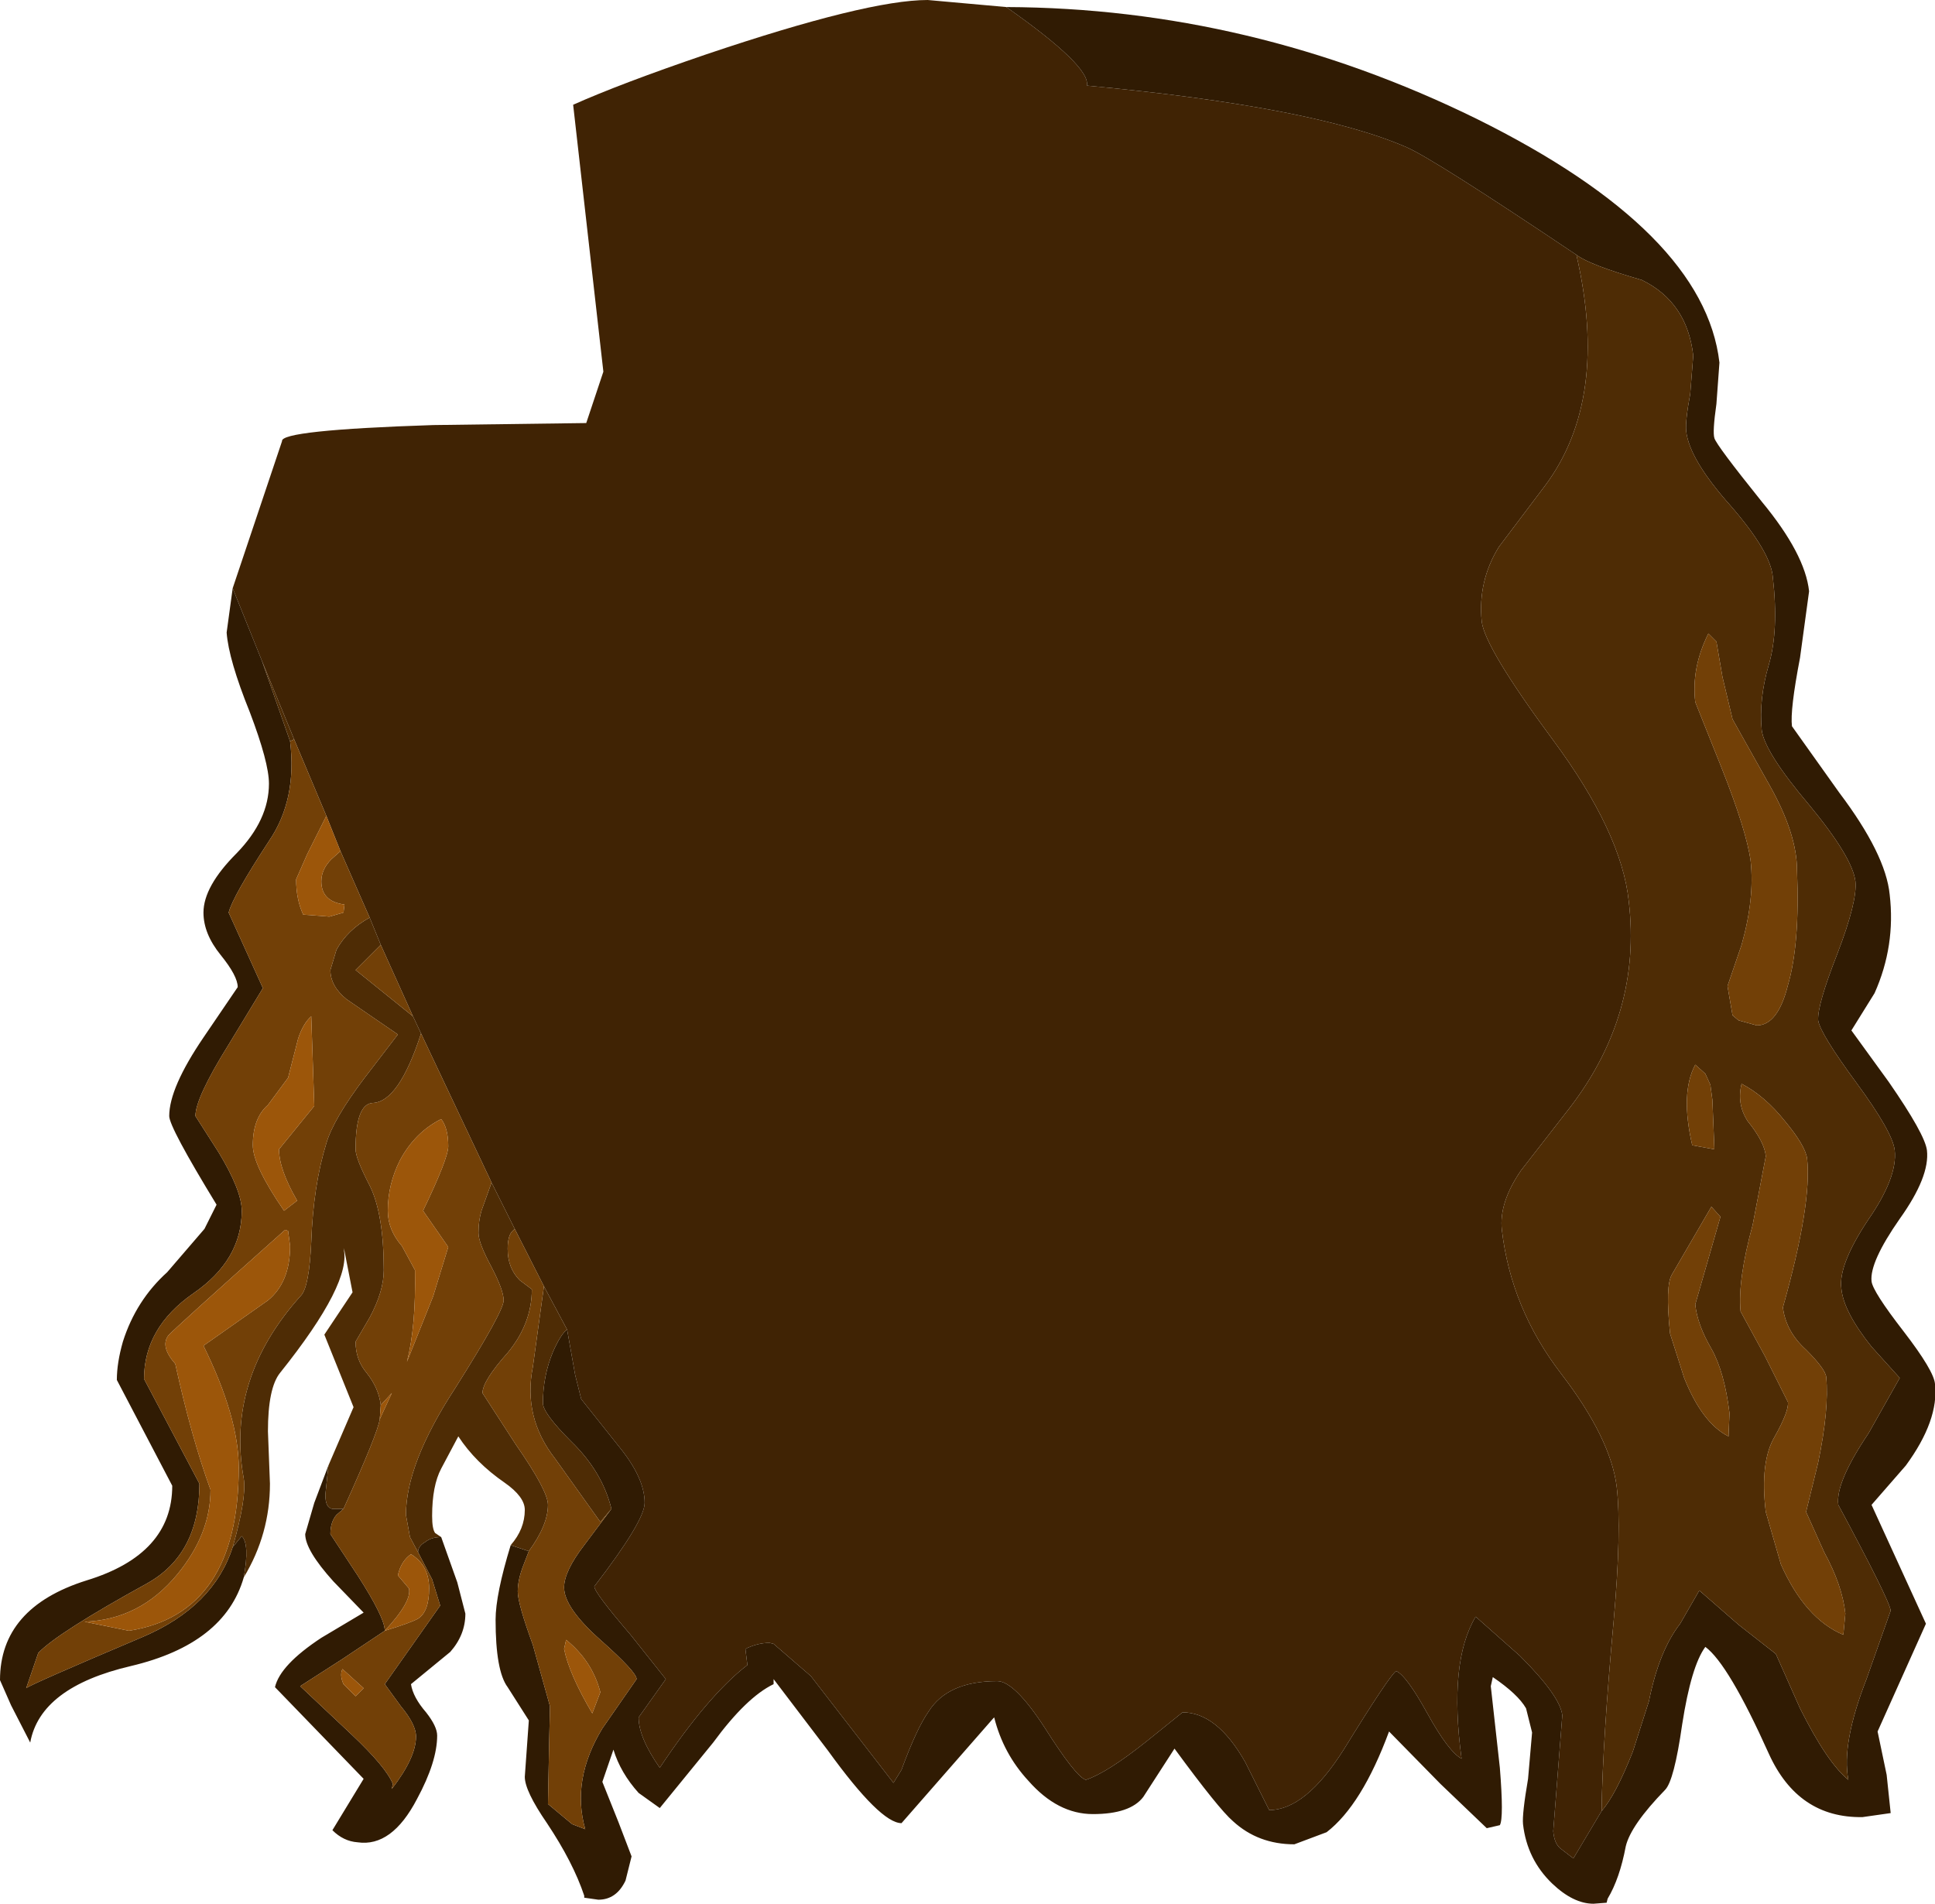<?xml version="1.0" encoding="UTF-8" standalone="no"?>
<svg xmlns:ffdec="https://www.free-decompiler.com/flash" xmlns:xlink="http://www.w3.org/1999/xlink" ffdec:objectType="shape" height="94.5px" width="96.05px" xmlns="http://www.w3.org/2000/svg">
  <g transform="matrix(1.0, 0.0, 0.0, 1.0, -28.95, 7.3)">
    <path d="M40.5 21.9 L42.95 14.6 Q42.85 14.05 50.45 13.8 L58.05 13.7 58.9 11.15 57.4 -2.1 Q59.75 -3.15 64.0 -4.6 72.0 -7.3 75.0 -7.3 L78.9 -6.95 Q83.1 -4.0 82.9 -3.05 94.15 -2.0 98.75 0.0 100.05 0.55 107.2 5.35 108.85 12.5 105.65 16.8 L103.35 19.85 Q102.3 21.55 102.5 23.55 102.65 24.85 106.05 29.45 109.45 34.05 109.8 37.45 110.45 43.0 106.9 47.65 L104.45 50.8 Q103.35 52.4 103.5 53.75 103.95 57.65 106.45 60.9 108.9 64.1 109.2 66.5 109.45 68.65 109.05 73.15 108.5 79.15 108.45 82.6 L107.05 84.95 106.4 84.45 Q106.1 84.2 106.05 83.6 L106.5 77.85 Q106.4 76.9 104.4 74.9 L102.2 72.95 Q100.85 75.2 101.5 80.0 100.85 79.65 99.8 77.75 98.75 75.85 98.25 75.65 97.9 75.9 95.65 79.55 93.75 82.55 91.95 82.55 L90.75 80.15 Q89.35 77.7 87.65 77.7 L85.85 79.15 Q83.9 80.7 82.85 81.05 82.35 80.9 80.8 78.45 79.3 76.15 78.45 76.15 76.0 76.15 75.05 77.65 74.45 78.5 73.7 80.55 L73.3 81.2 69.2 75.9 67.35 74.3 67.15 74.25 Q66.55 74.25 65.95 74.55 L66.05 75.35 Q64.1 76.85 61.7 80.45 60.65 78.95 60.65 77.95 L62.0 76.05 60.25 73.85 Q58.45 71.75 58.45 71.45 60.95 68.2 60.95 67.3 60.95 66.1 59.75 64.6 L57.8 62.15 57.5 60.95 57.1 58.7 55.95 56.55 54.5 53.7 53.35 51.4 49.85 44.0 49.45 43.15 47.85 39.6 47.3 38.25 45.85 34.95 45.15 33.2 43.55 29.4 41.95 25.5 40.5 21.9" fill="#402304" fill-rule="evenodd" stroke="none"/>
    <path d="M40.5 21.9 L41.95 25.5 43.35 29.5 Q43.7 32.4 42.3 34.45 40.5 37.2 40.3 38.0 L42.0 41.75 40.3 44.55 Q38.65 47.2 38.65 48.1 L39.8 49.9 Q40.95 51.8 40.95 52.8 40.95 55.25 38.55 56.9 36.1 58.6 36.1 61.15 L38.85 66.35 Q38.85 69.85 36.25 71.3 31.8 73.75 30.85 74.75 L30.25 76.5 Q30.5 76.3 36.05 73.95 39.55 72.45 40.5 69.5 L40.95 68.95 Q41.35 69.35 41.05 71.0 40.1 74.3 35.45 75.4 30.95 76.45 30.45 79.2 L29.5 77.35 28.95 76.1 Q28.95 72.5 33.25 71.15 37.5 69.85 37.5 66.45 L34.75 61.2 Q34.75 60.35 35.05 59.3 35.7 57.25 37.25 55.85 L39.1 53.7 39.7 52.5 Q37.35 48.65 37.35 48.1 37.35 46.7 39.05 44.2 L40.75 41.7 Q40.75 41.15 39.9 40.1 39.05 39.05 39.05 38.0 39.05 36.7 40.7 35.05 42.3 33.4 42.3 31.6 42.3 30.55 41.35 28.05 40.3 25.45 40.2 24.1 L40.5 21.9 M57.1 58.7 L57.5 60.95 57.8 62.15 59.75 64.6 Q60.95 66.1 60.95 67.3 60.95 68.2 58.45 71.45 58.45 71.75 60.25 73.85 L62.0 76.05 60.65 77.95 Q60.65 78.95 61.7 80.45 64.1 76.85 66.05 75.35 L65.95 74.55 Q66.55 74.25 67.15 74.25 L67.35 74.3 69.2 75.9 73.3 81.2 73.7 80.55 Q74.45 78.5 75.05 77.65 76.0 76.15 78.45 76.15 79.3 76.15 80.8 78.45 82.35 80.9 82.85 81.05 83.9 80.7 85.85 79.15 L87.65 77.7 Q89.35 77.7 90.75 80.15 L91.95 82.55 Q93.75 82.55 95.65 79.55 97.9 75.9 98.25 75.65 98.75 75.85 99.8 77.75 100.85 79.65 101.5 80.0 100.85 75.2 102.2 72.95 L104.4 74.9 Q106.4 76.9 106.5 77.85 L106.05 83.6 Q106.1 84.2 106.4 84.45 L107.05 84.95 108.45 82.6 Q109.15 81.8 110.0 79.65 L110.8 77.15 Q111.3 74.65 112.35 73.3 L113.3 71.65 115.25 73.35 117.1 74.8 118.3 77.5 Q119.65 80.2 120.7 81.05 120.35 79.25 121.6 76.05 L122.8 72.65 Q122.75 72.15 120.2 67.4 120.05 66.3 121.7 63.85 L123.25 61.1 121.85 59.55 Q120.45 57.8 120.35 56.65 120.2 55.5 121.65 53.3 123.15 51.15 123.0 49.8 122.9 48.9 121.1 46.45 119.3 44.0 119.2 43.35 119.15 42.6 120.15 40.05 121.15 37.45 121.05 36.45 120.9 35.25 118.75 32.65 116.55 30.05 116.4 28.95 116.25 27.4 116.75 25.7 117.25 24.0 116.95 21.35 116.85 20.1 114.85 17.8 112.8 15.5 112.65 14.1 112.6 13.6 112.85 12.25 L113.0 10.35 Q112.7 7.7 110.45 6.6 107.85 5.85 107.2 5.35 100.05 0.55 98.75 0.0 94.15 -2.0 82.9 -3.05 83.1 -4.0 78.9 -6.95 91.05 -6.9 102.25 -1.4 113.55 4.2 114.3 10.7 L114.15 12.75 Q113.95 14.15 114.05 14.45 114.15 14.8 116.4 17.6 118.55 20.2 118.75 22.05 L118.3 25.35 Q117.8 27.95 117.9 28.75 L120.25 32.05 Q122.55 35.1 122.75 37.1 123.05 39.65 122.0 42.0 L120.85 43.85 122.7 46.4 Q124.5 49.0 124.6 49.8 124.75 51.1 123.25 53.2 121.75 55.35 121.85 56.3 121.9 56.8 123.45 58.8 124.95 60.75 125.0 61.4 125.2 63.2 123.55 65.45 L121.85 67.4 124.55 73.3 122.15 78.65 122.6 80.8 122.8 82.7 121.4 82.9 Q118.2 82.95 116.75 79.75 114.75 75.3 113.6 74.45 112.9 75.4 112.45 78.3 112.05 81.1 111.6 81.55 109.9 83.3 109.65 84.35 109.35 85.95 108.75 86.95 L108.7 87.15 108.05 87.2 Q107.05 87.2 106.0 86.2 104.75 85.0 104.55 83.25 104.5 82.75 104.8 81.0 L105.0 78.7 104.7 77.5 Q104.3 76.8 103.05 75.95 L102.95 76.4 103.4 80.45 Q103.6 82.95 103.4 83.3 L102.75 83.45 100.45 81.25 97.9 78.65 Q96.55 82.3 94.8 83.65 L93.2 84.25 Q91.4 84.25 90.15 83.1 89.45 82.5 87.25 79.5 L85.7 81.9 Q85.05 82.75 83.2 82.75 81.45 82.75 80.0 81.1 78.75 79.75 78.3 77.95 L78.25 78.0 73.7 83.2 Q72.65 83.2 70.05 79.6 L67.35 76.05 67.35 76.3 Q66.0 76.95 64.35 79.2 L61.7 82.45 60.65 81.7 Q59.75 80.7 59.4 79.55 L58.85 81.15 59.65 83.15 60.3 84.85 60.0 86.05 Q59.55 87.0 58.65 87.0 L57.95 86.9 57.95 86.8 Q57.4 85.15 56.1 83.2 55.0 81.6 55.0 80.9 L55.2 78.1 54.15 76.45 Q53.55 75.65 53.55 73.1 53.55 71.85 54.3 69.4 L55.2 69.7 54.95 70.35 Q54.65 71.1 54.65 71.7 54.65 72.3 55.4 74.35 L56.25 77.4 56.2 79.65 56.15 82.25 57.35 83.25 58.0 83.5 Q57.3 81.05 58.85 78.5 L60.55 76.05 Q60.55 75.7 58.75 74.1 56.95 72.5 56.95 71.5 56.95 70.7 57.95 69.4 L59.3 67.6 Q58.85 65.75 57.3 64.25 55.9 62.85 55.9 62.35 55.9 61.0 56.4 59.8 56.8 58.9 57.1 58.7 M50.85 69.0 L51.65 71.25 52.05 72.8 Q52.05 73.85 51.3 74.7 L49.35 76.3 Q49.45 76.95 50.1 77.7 50.65 78.4 50.65 78.85 50.65 80.15 49.65 82.0 48.4 84.4 46.7 84.15 46.0 84.1 45.45 83.55 L47.0 81.0 42.6 76.45 Q42.85 75.35 44.9 74.0 L47.0 72.75 45.5 71.2 Q44.1 69.65 44.1 68.85 L44.55 67.3 45.25 65.45 45.1 66.9 Q45.1 67.55 45.45 67.6 L46.0 67.6 45.65 67.9 Q45.35 68.25 45.35 68.85 L46.7 70.9 Q48.05 73.0 48.05 73.65 L45.95 75.05 43.85 76.4 46.4 78.8 Q48.1 80.4 48.45 81.25 L48.4 81.5 Q49.6 79.95 49.6 78.9 49.6 78.3 48.85 77.4 L48.05 76.3 50.8 72.4 50.4 71.1 49.7 69.75 Q49.7 69.45 50.05 69.25 50.35 69.0 50.85 69.0" fill="#301b03" fill-rule="evenodd" stroke="none"/>
    <path d="M41.95 25.5 L43.55 29.4 43.35 29.5 41.95 25.5 M47.3 38.25 L47.85 39.6 46.6 40.85 47.9 41.9 49.45 43.15 49.85 44.0 Q48.75 47.4 47.45 47.45 46.6 47.5 46.6 49.75 46.6 50.2 47.3 51.55 48.0 52.95 48.0 55.75 48.0 56.8 47.3 58.1 L46.6 59.3 Q46.6 60.2 47.15 60.85 47.75 61.6 47.85 62.45 L47.8 63.15 Q47.7 63.85 46.0 67.6 L45.45 67.6 Q45.1 67.55 45.1 66.9 L45.25 65.45 46.5 62.55 45.05 58.95 45.75 57.9 46.45 56.85 46.05 54.8 46.0 54.65 Q46.45 56.35 42.85 60.85 42.25 61.6 42.25 63.75 L42.35 66.35 Q42.35 68.85 41.05 71.0 41.35 69.35 40.95 68.95 L40.5 69.5 Q41.2 67.05 41.05 66.1 40.15 61.15 43.9 57.0 44.3 56.55 44.4 54.35 44.5 51.55 45.15 49.45 45.5 48.25 47.05 46.2 L48.7 44.05 46.15 42.3 Q45.35 41.65 45.35 40.85 L45.65 39.85 Q46.2 38.85 47.3 38.25 M53.35 51.4 L54.5 53.7 54.35 53.85 Q54.15 54.1 54.15 54.7 54.15 55.65 54.75 56.25 L55.35 56.7 Q55.35 58.4 54.15 59.85 52.9 61.25 52.9 61.85 L54.55 64.4 Q56.15 66.7 56.15 67.4 56.15 68.4 55.2 69.7 L54.3 69.4 Q55.0 68.6 55.0 67.65 55.0 67.0 54.0 66.3 52.55 65.3 51.7 64.0 L50.85 65.6 Q50.4 66.45 50.4 67.95 50.4 68.6 50.55 68.8 L50.85 69.0 Q50.35 69.0 50.05 69.25 49.7 69.45 49.7 69.75 L49.3 69.0 49.1 67.9 Q49.1 65.35 51.55 61.6 53.95 57.8 53.95 57.25 53.95 56.75 53.35 55.6 52.7 54.4 52.7 53.9 52.7 53.3 52.85 52.8 L53.35 51.4 M55.95 56.55 L57.1 58.7 Q56.8 58.9 56.4 59.8 55.9 61.0 55.9 62.35 55.9 62.85 57.3 64.25 58.85 65.75 59.3 67.6 L58.75 68.25 56.5 65.1 Q54.9 63.05 55.4 60.55 L55.95 56.55 M108.45 82.6 Q108.5 79.15 109.05 73.15 109.45 68.65 109.2 66.5 108.9 64.1 106.45 60.9 103.95 57.65 103.5 53.75 103.35 52.4 104.45 50.8 L106.9 47.65 Q110.45 43.0 109.8 37.45 109.45 34.05 106.05 29.45 102.65 24.85 102.5 23.55 102.3 21.55 103.35 19.85 L105.65 16.8 Q108.85 12.5 107.2 5.35 107.85 5.85 110.45 6.6 112.7 7.7 113.0 10.35 L112.85 12.25 Q112.6 13.6 112.65 14.1 112.8 15.5 114.85 17.8 116.85 20.1 116.95 21.35 117.25 24.0 116.75 25.7 116.25 27.4 116.4 28.95 116.55 30.05 118.75 32.65 120.9 35.25 121.05 36.45 121.15 37.45 120.15 40.05 119.15 42.6 119.2 43.35 119.3 44.0 121.1 46.45 122.9 48.9 123.0 49.8 123.15 51.15 121.65 53.3 120.2 55.5 120.35 56.65 120.45 57.8 121.85 59.55 L123.25 61.1 121.7 63.85 Q120.05 66.3 120.2 67.4 122.75 72.15 122.8 72.65 L121.6 76.05 Q120.35 79.25 120.7 81.05 119.65 80.2 118.3 77.5 L117.1 74.8 115.25 73.35 113.3 71.65 112.35 73.3 Q111.3 74.65 110.8 77.15 L110.0 79.65 Q109.15 81.8 108.45 82.6 M116.8 31.7 L114.95 28.4 114.45 26.3 114.15 24.55 113.75 24.15 Q112.9 25.85 113.1 27.55 L114.4 30.8 Q115.65 33.95 115.85 35.45 116.05 37.3 115.4 39.6 L114.7 41.65 114.95 43.1 115.25 43.35 116.15 43.6 Q117.2 43.6 117.7 41.6 118.3 39.55 118.15 35.9 118.15 34.1 116.8 31.7 M113.85 46.55 L113.6 46.0 113.1 45.55 Q112.35 46.95 112.95 49.55 L114.05 49.75 113.95 47.3 113.85 46.55 M115.7 48.35 Q116.55 49.4 116.6 50.1 L115.95 53.5 Q115.2 56.25 115.35 57.8 L116.55 60.0 117.7 62.3 Q117.75 62.75 117.05 64.0 116.3 65.25 116.6 67.75 L117.35 70.35 Q118.55 73.05 120.45 73.85 L120.55 72.8 Q120.4 71.4 119.5 69.75 L118.6 67.75 119.2 65.3 Q119.75 62.65 119.6 61.05 119.55 60.65 118.6 59.7 117.6 58.8 117.45 57.6 118.9 52.45 118.65 50.2 118.55 49.55 117.55 48.35 116.55 47.1 115.4 46.5 115.15 47.5 115.7 48.35 M113.9 52.6 L111.95 55.95 Q111.6 56.5 111.85 58.9 L112.55 61.1 Q113.45 63.35 114.75 64.0 L114.8 62.85 Q114.55 60.8 113.9 59.65 113.2 58.45 113.1 57.45 L114.35 53.1 113.9 52.6" fill="#4e2c05" fill-rule="evenodd" stroke="none"/>
    <path d="M43.55 29.4 L45.15 33.2 44.2 35.1 43.65 36.35 Q43.65 37.35 44.0 38.1 L45.3 38.2 46.0 38.0 46.05 37.6 Q44.9 37.45 44.9 36.45 44.9 35.85 45.4 35.35 L45.85 34.95 47.3 38.25 Q46.2 38.85 45.65 39.85 L45.35 40.85 Q45.35 41.65 46.15 42.3 L48.7 44.05 47.05 46.2 Q45.5 48.25 45.15 49.45 44.5 51.55 44.4 54.35 44.3 56.55 43.9 57.0 40.15 61.15 41.05 66.1 41.2 67.05 40.5 69.5 39.55 72.45 36.05 73.95 30.5 76.3 30.25 76.5 L30.85 74.75 Q31.8 73.75 36.25 71.3 38.85 69.85 38.85 66.35 L36.1 61.15 Q36.1 58.6 38.55 56.9 40.95 55.25 40.95 52.8 40.95 51.8 39.8 49.9 L38.65 48.1 Q38.65 47.2 40.3 44.55 L42.0 41.75 40.3 38.0 Q40.5 37.2 42.3 34.45 43.7 32.4 43.35 29.5 L43.55 29.4 M47.85 39.6 L49.45 43.15 47.9 41.9 46.6 40.85 47.85 39.6 M49.85 44.0 L53.35 51.4 52.85 52.8 Q52.7 53.3 52.7 53.9 52.7 54.4 53.35 55.6 53.95 56.75 53.95 57.25 53.95 57.8 51.55 61.6 49.1 65.35 49.1 67.9 L49.3 69.0 49.7 69.75 50.4 71.1 50.8 72.4 48.05 76.3 48.85 77.4 Q49.6 78.3 49.6 78.9 49.6 79.95 48.4 81.5 L48.45 81.25 Q48.1 80.4 46.4 78.8 L43.85 76.4 45.95 75.05 48.05 73.65 Q48.05 73.0 46.7 70.9 L45.35 68.85 Q45.35 68.25 45.65 67.9 L46.0 67.6 Q47.7 63.85 47.8 63.15 L48.4 61.85 47.85 62.45 Q47.75 61.6 47.15 60.85 46.6 60.2 46.6 59.3 L47.3 58.1 Q48.0 56.8 48.0 55.75 48.0 52.95 47.3 51.55 46.6 50.2 46.6 49.75 46.6 47.5 47.45 47.45 48.75 47.4 49.85 44.0 M54.5 53.7 L55.95 56.55 55.4 60.55 Q54.9 63.05 56.5 65.1 L58.75 68.25 59.3 67.6 57.95 69.4 Q56.95 70.7 56.95 71.5 56.95 72.5 58.75 74.1 60.55 75.7 60.55 76.05 L58.85 78.5 Q57.3 81.05 58.0 83.5 L57.35 83.25 56.15 82.25 56.2 79.65 56.25 77.4 55.4 74.35 Q54.65 72.3 54.65 71.7 54.65 71.1 54.95 70.35 L55.2 69.7 Q56.15 68.4 56.15 67.4 56.15 66.7 54.55 64.4 L52.9 61.85 Q52.9 61.25 54.15 59.85 55.35 58.4 55.35 56.7 L54.75 56.25 Q54.15 55.65 54.15 54.7 54.15 54.1 54.35 53.85 L54.5 53.7 M113.9 52.6 L114.35 53.1 113.1 57.45 Q113.2 58.45 113.9 59.65 114.55 60.8 114.8 62.85 L114.75 64.0 Q113.45 63.35 112.55 61.1 L111.85 58.9 Q111.6 56.5 111.95 55.95 L113.9 52.6 M115.7 48.35 Q115.15 47.5 115.4 46.5 116.55 47.1 117.55 48.35 118.55 49.55 118.65 50.2 118.9 52.45 117.45 57.6 117.6 58.8 118.6 59.7 119.55 60.65 119.6 61.05 119.75 62.65 119.2 65.3 L118.6 67.75 119.5 69.75 Q120.4 71.4 120.55 72.8 L120.45 73.85 Q118.55 73.05 117.35 70.35 L116.6 67.75 Q116.3 65.25 117.05 64.0 117.75 62.75 117.7 62.3 L116.55 60.0 115.35 57.8 Q115.2 56.25 115.95 53.5 L116.6 50.1 Q116.55 49.4 115.7 48.35 M113.85 46.55 L113.95 47.3 114.05 49.75 112.95 49.55 Q112.35 46.95 113.1 45.55 L113.6 46.0 113.85 46.55 M116.8 31.7 Q118.15 34.1 118.15 35.9 118.3 39.55 117.7 41.6 117.2 43.6 116.15 43.6 L115.25 43.35 114.95 43.1 114.7 41.65 115.4 39.6 Q116.05 37.3 115.85 35.45 115.65 33.95 114.4 30.8 L113.1 27.55 Q112.9 25.85 113.75 24.15 L114.15 24.55 114.45 26.3 114.95 28.4 116.8 31.7 M43.25 46.2 L42.25 47.55 Q41.5 48.2 41.5 49.55 41.5 50.55 43.05 52.8 L43.7 52.3 Q42.8 50.75 42.8 49.75 L44.55 47.6 44.4 43.15 Q44.0 43.5 43.75 44.25 L43.25 46.2 M48.05 73.65 Q49.35 73.25 49.7 73.05 50.25 72.7 50.25 71.55 50.25 70.4 49.35 69.85 48.85 70.2 48.7 70.9 L49.25 71.55 Q49.4 72.2 48.05 73.65 M37.3 59.0 Q36.9 59.55 37.65 60.4 38.45 64.05 39.4 66.65 39.4 68.85 37.75 70.85 35.9 73.1 33.15 73.2 L35.35 73.65 Q40.8 72.8 40.8 65.55 40.8 63.05 39.05 59.5 L42.25 57.25 Q43.35 56.35 43.35 54.55 L43.25 53.8 43.1 53.75 Q37.55 58.7 37.3 59.0 M48.2 52.8 Q48.2 53.75 48.9 54.55 L49.55 55.75 Q49.6 58.55 49.15 60.3 L50.45 57.05 51.2 54.6 49.95 52.8 Q51.2 50.2 51.2 49.6 51.2 48.7 50.85 48.25 49.55 48.9 48.8 50.3 48.2 51.5 48.2 52.8 M47.0 76.5 L45.95 75.55 Q45.8 75.85 46.0 76.3 L46.6 76.9 47.0 76.5 M58.35 77.75 L58.75 76.7 Q58.35 75.15 57.05 74.1 L56.95 74.55 Q57.2 75.8 58.35 77.75" fill="#724007" fill-rule="evenodd" stroke="none"/>
    <path d="M45.15 33.2 L45.85 34.95 45.4 35.35 Q44.9 35.85 44.9 36.45 44.9 37.45 46.05 37.6 L46.0 38.0 45.3 38.2 44.0 38.1 Q43.65 37.35 43.65 36.35 L44.2 35.1 45.15 33.2 M43.25 46.2 L43.75 44.25 Q44.0 43.5 44.4 43.15 L44.55 47.6 42.8 49.75 Q42.8 50.75 43.7 52.3 L43.05 52.8 Q41.5 50.55 41.5 49.55 41.5 48.2 42.25 47.55 L43.25 46.2 M47.85 62.45 L48.4 61.85 47.8 63.15 47.85 62.45 M48.05 73.65 Q49.4 72.2 49.25 71.55 L48.7 70.9 Q48.85 70.2 49.35 69.85 50.25 70.4 50.25 71.55 50.25 72.7 49.7 73.05 49.35 73.25 48.05 73.65 M37.3 59.0 Q37.55 58.7 43.1 53.75 L43.25 53.8 43.35 54.55 Q43.35 56.35 42.25 57.25 L39.05 59.5 Q40.8 63.05 40.8 65.55 40.8 72.8 35.35 73.65 L33.15 73.2 Q35.9 73.1 37.75 70.85 39.4 68.85 39.4 66.65 38.45 64.05 37.65 60.4 36.9 59.55 37.3 59.0 M48.2 52.8 Q48.2 51.5 48.8 50.3 49.55 48.9 50.85 48.25 51.2 48.7 51.2 49.6 51.2 50.2 49.95 52.8 L51.2 54.6 50.45 57.05 49.15 60.3 Q49.6 58.55 49.55 55.75 L48.9 54.55 Q48.2 53.75 48.2 52.8 M58.35 77.75 Q57.2 75.8 56.95 74.55 L57.05 74.1 Q58.35 75.15 58.75 76.7 L58.35 77.75 M47.0 76.5 L46.6 76.9 46.0 76.3 Q45.8 75.85 45.95 75.55 L47.0 76.5" fill="#9c560a" fill-rule="evenodd" stroke="none"/>
  </g>
</svg>

